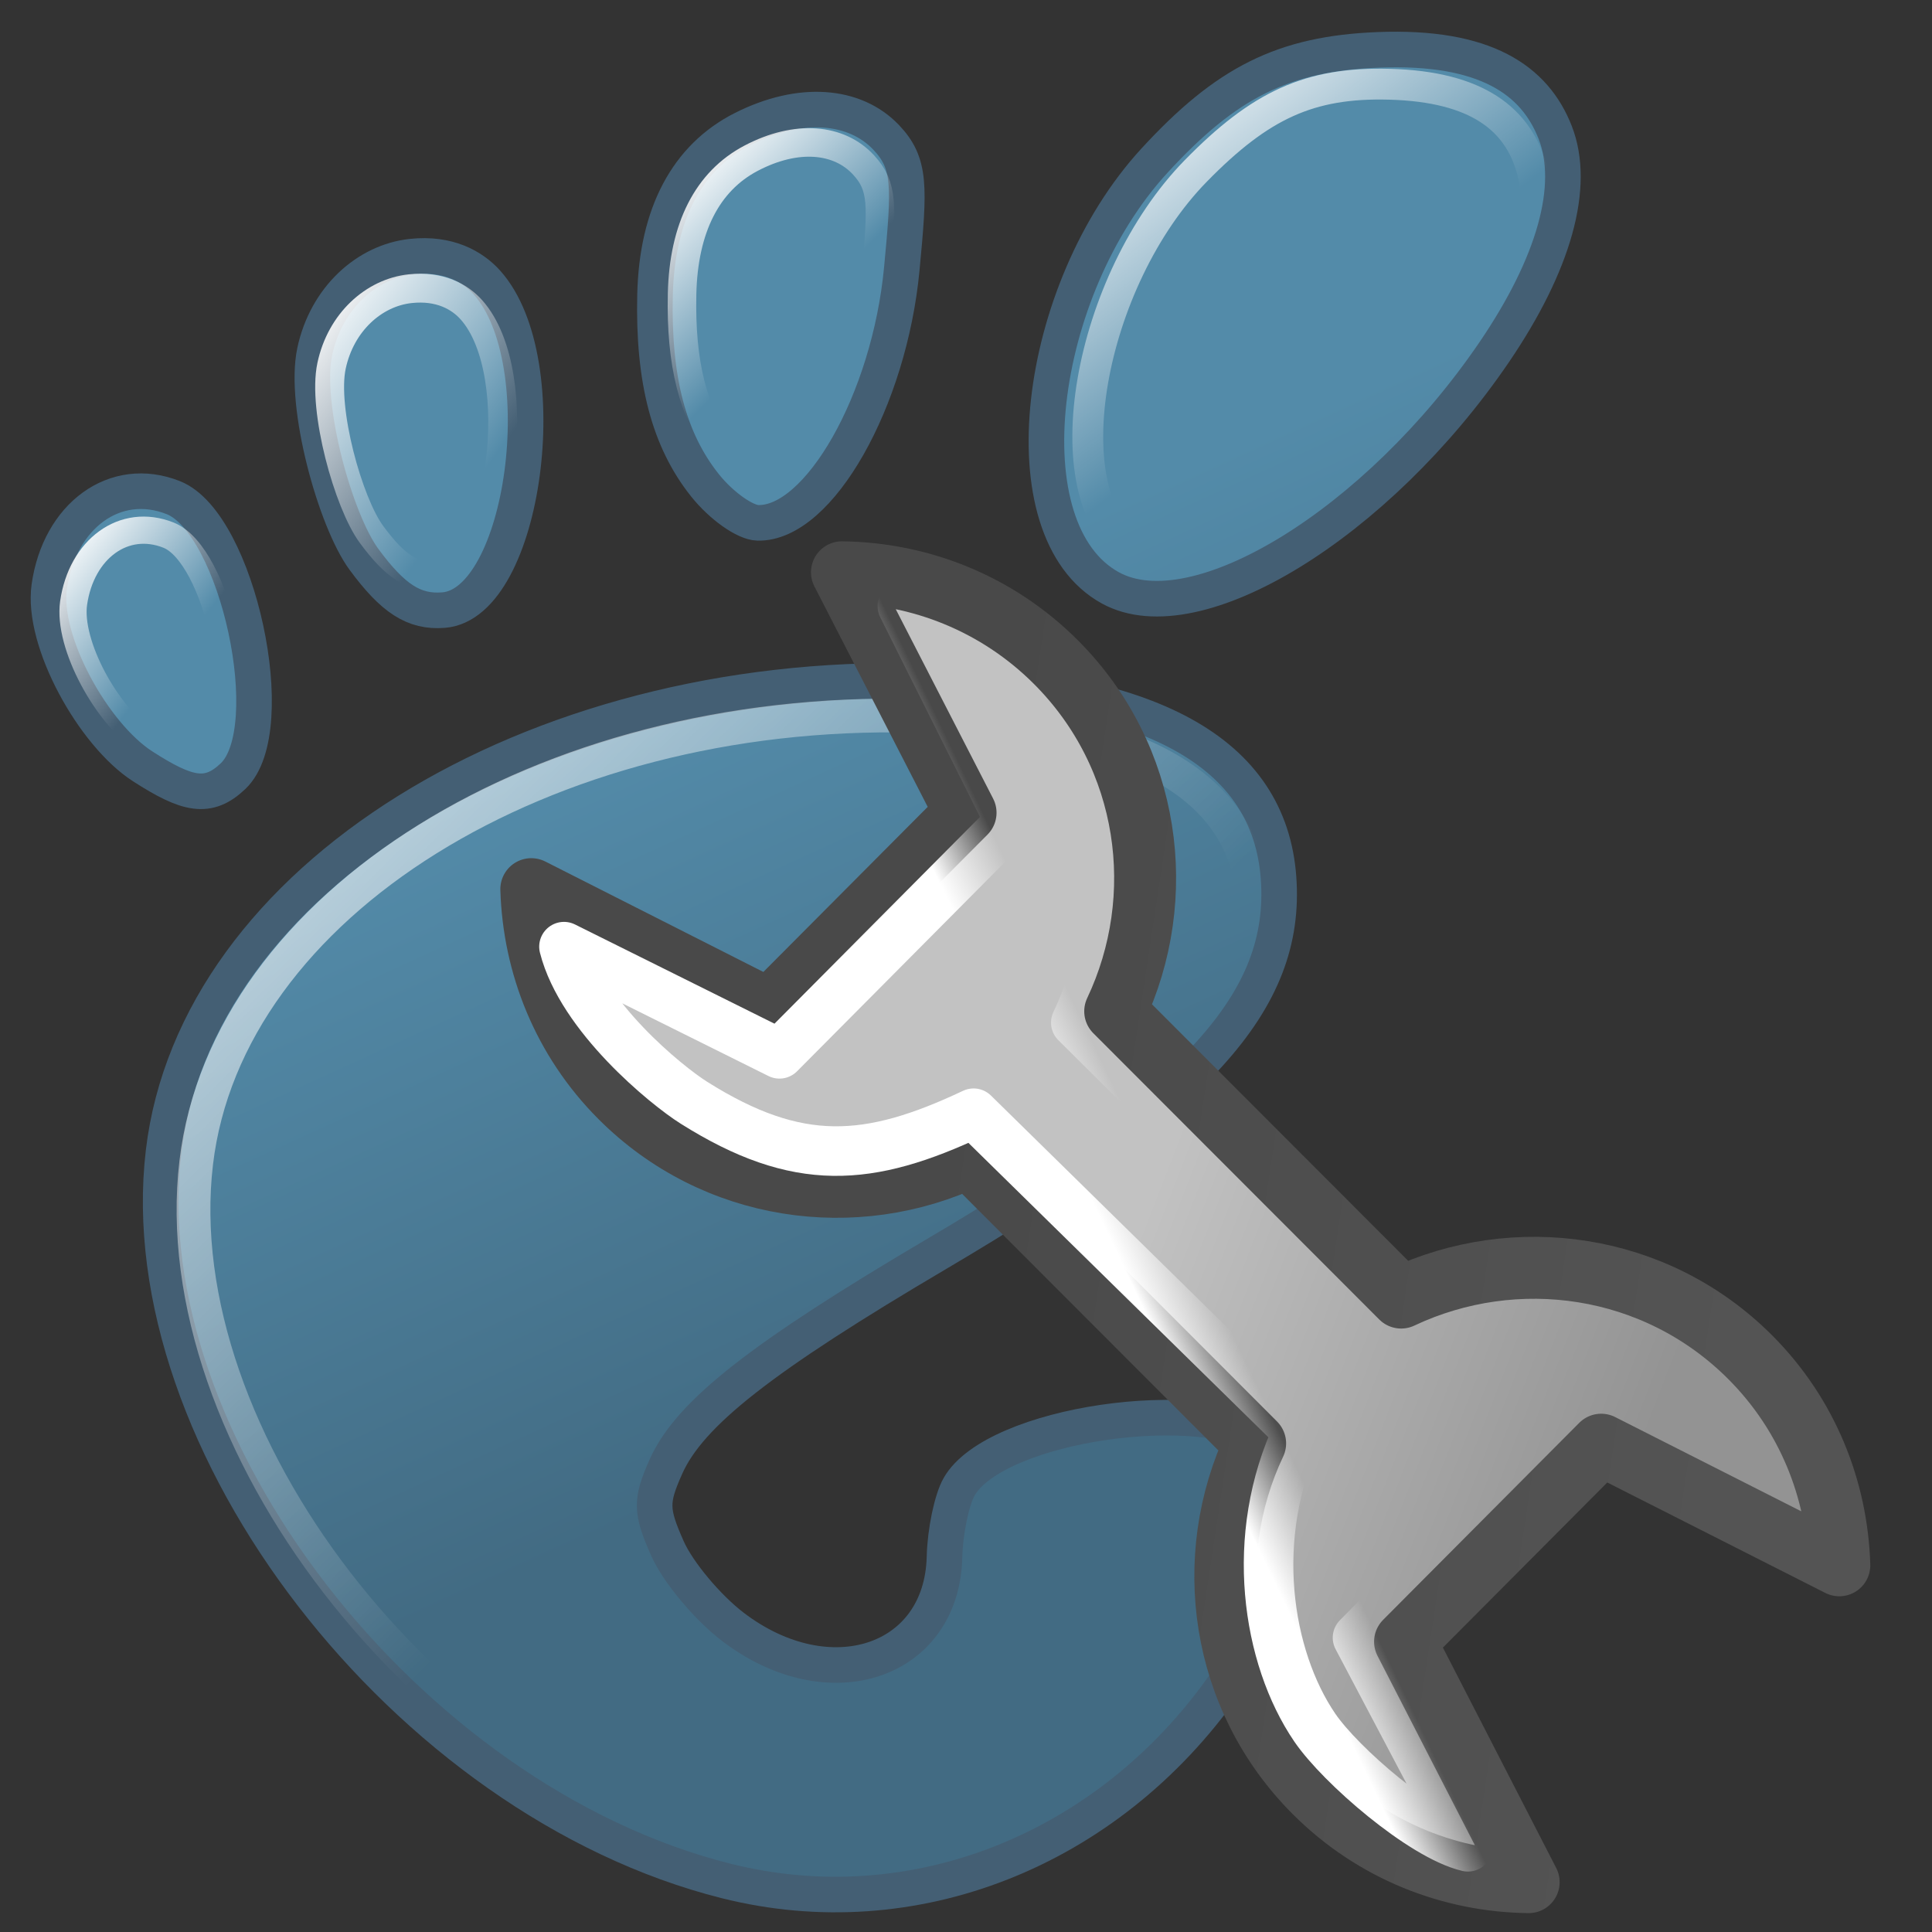 <?xml version="1.0" encoding="UTF-8" standalone="no"?>
<!-- Created with Inkscape (http://www.inkscape.org/) -->
<svg
   xmlns:dc="http://purl.org/dc/elements/1.1/"
   xmlns:cc="http://web.resource.org/cc/"
   xmlns:rdf="http://www.w3.org/1999/02/22-rdf-syntax-ns#"
   xmlns:svg="http://www.w3.org/2000/svg"
   xmlns="http://www.w3.org/2000/svg"
   xmlns:xlink="http://www.w3.org/1999/xlink"
   xmlns:sodipodi="http://inkscape.sourceforge.net/DTD/sodipodi-0.dtd"
   xmlns:inkscape="http://www.inkscape.org/namespaces/inkscape"
   width="128px"
   height="128px"
   id="svg2"
   sodipodi:version="0.32"
   inkscape:version="0.42.2"
   sodipodi:docbase="/home/silvestre/Desktop/Nuovo!/scalable/apps"
   sodipodi:docname="gconf-editor.svg">
  <rect width="100%" height="100%" fill="#333333" stroke="none"/>
  <defs
     id="defs4">
    <linearGradient
       inkscape:collect="always"
       id="linearGradient2930">
      <stop
         style="stop-color:#494949;stop-opacity:1"
         offset="0"
         id="stop2932" />
      <stop
         style="stop-color:#545454;stop-opacity:1"
         offset="1"
         id="stop2934" />
    </linearGradient>
    <linearGradient
       id="linearGradient2166"
       inkscape:collect="always">
      <stop
         id="stop2168"
         offset="0"
         style="stop-color:#66a1bc;stop-opacity:1" />
      <stop
         id="stop2170"
         offset="1"
         style="stop-color:#4b7f96;stop-opacity:1" />
    </linearGradient>
    <linearGradient
       id="linearGradient2154"
       inkscape:collect="always">
      <stop
         id="stop2156"
         offset="0"
         style="stop-color:#ffffff;stop-opacity:1;" />
      <stop
         id="stop2158"
         offset="1"
         style="stop-color:#ffffff;stop-opacity:0;" />
    </linearGradient>
    <linearGradient
       id="linearGradient2142"
       inkscape:collect="always">
      <stop
         id="stop2144"
         offset="0"
         style="stop-color:#c2c2c2;stop-opacity:1" />
      <stop
         id="stop2146"
         offset="1"
         style="stop-color:#939393;stop-opacity:1" />
    </linearGradient>
    <linearGradient
       id="linearGradient2130"
       inkscape:collect="always">
      <stop
         id="stop2132"
         offset="0"
         style="stop-color:#cdcdcd;stop-opacity:1" />
      <stop
         id="stop2134"
         offset="1"
         style="stop-color:#b0b0b0;stop-opacity:1" />
    </linearGradient>
    <linearGradient
       inkscape:collect="always"
       id="linearGradient4389">
      <stop
         style="stop-color:#ffffff;stop-opacity:1;"
         offset="0"
         id="stop4391" />
      <stop
         style="stop-color:#ffffff;stop-opacity:0;"
         offset="1"
         id="stop4393" />
    </linearGradient>
    <linearGradient
       inkscape:collect="always"
       id="linearGradient4381">
      <stop
         style="stop-color:#ffffff;stop-opacity:1;"
         offset="0"
         id="stop4383" />
      <stop
         style="stop-color:#ffffff;stop-opacity:0;"
         offset="1"
         id="stop4385" />
    </linearGradient>
    <linearGradient
       inkscape:collect="always"
       id="linearGradient4373">
      <stop
         style="stop-color:#ffffff;stop-opacity:1;"
         offset="0"
         id="stop4375" />
      <stop
         style="stop-color:#ffffff;stop-opacity:0;"
         offset="1"
         id="stop4377" />
    </linearGradient>
    <linearGradient
       inkscape:collect="always"
       id="linearGradient4365">
      <stop
         style="stop-color:#ffffff;stop-opacity:1;"
         offset="0"
         id="stop4367" />
      <stop
         style="stop-color:#ffffff;stop-opacity:0;"
         offset="1"
         id="stop4369" />
    </linearGradient>
    <linearGradient
       inkscape:collect="always"
       id="linearGradient4315">
      <stop
         style="stop-color:#ffffff;stop-opacity:1;"
         offset="0"
         id="stop4317" />
      <stop
         style="stop-color:#ffffff;stop-opacity:0;"
         offset="1"
         id="stop4319" />
    </linearGradient>
    <linearGradient
       inkscape:collect="always"
       id="linearGradient2839">
      <stop
         style="stop-color:#538ba9;stop-opacity:1"
         offset="0"
         id="stop2841" />
      <stop
         style="stop-color:#426b83;stop-opacity:1"
         offset="1"
         id="stop2843" />
    </linearGradient>
    <linearGradient
       inkscape:collect="always"
       xlink:href="#linearGradient4315"
       id="linearGradient4321"
       x1="18.111"
       y1="23.091"
       x2="86.248"
       y2="91.937"
       gradientUnits="userSpaceOnUse" />
    <linearGradient
       inkscape:collect="always"
       xlink:href="#linearGradient2839"
       id="linearGradient4345"
       gradientUnits="userSpaceOnUse"
       x1="56.383"
       y1="60.479"
       x2="81.979"
       y2="116.386" />
    <linearGradient
       inkscape:collect="always"
       xlink:href="#linearGradient2839"
       id="linearGradient4353"
       gradientUnits="userSpaceOnUse"
       x1="56.383"
       y1="60.479"
       x2="81.979"
       y2="116.386" />
    <linearGradient
       inkscape:collect="always"
       xlink:href="#linearGradient2839"
       id="linearGradient4361"
       gradientUnits="userSpaceOnUse"
       x1="56.383"
       y1="60.479"
       x2="81.979"
       y2="116.386" />
    <linearGradient
       y2="114.889"
       x2="-33.712"
       y1="114.889"
       x1="-55.262"
       gradientUnits="userSpaceOnUse"
       id="linearGradient5009"
       xlink:href="#linearGradient2166"
       inkscape:collect="always" />
    <linearGradient
       y2="39.354"
       x2="-41.322"
       y1="39.354"
       x1="-50.5"
       gradientUnits="userSpaceOnUse"
       id="linearGradient5007"
       xlink:href="#linearGradient2130"
       inkscape:collect="always" />
    <linearGradient
       y2="41.8"
       x2="71.583"
       y1="42.835"
       x1="66.061"
       gradientUnits="userSpaceOnUse"
       id="linearGradient3523"
       xlink:href="#linearGradient2154"
       inkscape:collect="always" />
    <linearGradient
       y2="84.528"
       x2="111.094"
       y1="58.307"
       x1="75.213"
       gradientUnits="userSpaceOnUse"
       id="linearGradient3521"
       xlink:href="#linearGradient2142"
       inkscape:collect="always" />
    <linearGradient
       inkscape:collect="always"
       xlink:href="#linearGradient2839"
       id="linearGradient2188"
       gradientUnits="userSpaceOnUse"
       x1="56.383"
       y1="60.479"
       x2="81.979"
       y2="116.386" />
    <linearGradient
       inkscape:collect="always"
       xlink:href="#linearGradient2839"
       id="linearGradient2190"
       gradientUnits="userSpaceOnUse"
       x1="56.383"
       y1="60.479"
       x2="81.979"
       y2="116.386" />
    <linearGradient
       inkscape:collect="always"
       xlink:href="#linearGradient4315"
       id="linearGradient2192"
       gradientUnits="userSpaceOnUse"
       x1="18.111"
       y1="23.091"
       x2="86.248"
       y2="91.937" />
    <linearGradient
       inkscape:collect="always"
       xlink:href="#linearGradient4365"
       id="linearGradient2194"
       gradientUnits="userSpaceOnUse"
       x1="158.512"
       y1="50.022"
       x2="168.831"
       y2="58.331" />
    <linearGradient
       inkscape:collect="always"
       xlink:href="#linearGradient4373"
       id="linearGradient2196"
       gradientUnits="userSpaceOnUse"
       x1="237.416"
       y1="29.47"
       x2="253.372"
       y2="41.377" />
    <linearGradient
       inkscape:collect="always"
       xlink:href="#linearGradient4389"
       id="linearGradient2198"
       gradientUnits="userSpaceOnUse"
       x1="249.773"
       y1="-188.784"
       x2="267.406"
       y2="-168.423" />
    <linearGradient
       inkscape:collect="always"
       xlink:href="#linearGradient4389"
       id="linearGradient2200"
       gradientUnits="userSpaceOnUse"
       x1="249.773"
       y1="-188.784"
       x2="267.406"
       y2="-168.423" />
    <linearGradient
       inkscape:collect="always"
       xlink:href="#linearGradient4381"
       id="linearGradient2202"
       gradientUnits="userSpaceOnUse"
       x1="248.393"
       y1="-97.279"
       x2="259.373"
       y2="-86.031" />
    <linearGradient
       inkscape:collect="always"
       xlink:href="#linearGradient2930"
       id="linearGradient2936"
       x1="54.807"
       y1="57.609"
       x2="116.78"
       y2="84.62"
       gradientUnits="userSpaceOnUse" />
    <linearGradient
       inkscape:collect="always"
       xlink:href="#linearGradient2130"
       id="linearGradient1379"
       gradientUnits="userSpaceOnUse"
       x1="-50.5"
       y1="39.354"
       x2="-41.322"
       y2="39.354" />
    <linearGradient
       inkscape:collect="always"
       xlink:href="#linearGradient2166"
       id="linearGradient1381"
       gradientUnits="userSpaceOnUse"
       x1="-55.262"
       y1="114.889"
       x2="-33.712"
       y2="114.889" />
    <linearGradient
       inkscape:collect="always"
       xlink:href="#linearGradient2142"
       id="linearGradient1383"
       gradientUnits="userSpaceOnUse"
       x1="75.213"
       y1="58.307"
       x2="111.094"
       y2="84.528" />
    <linearGradient
       inkscape:collect="always"
       xlink:href="#linearGradient2930"
       id="linearGradient1385"
       gradientUnits="userSpaceOnUse"
       x1="54.807"
       y1="57.609"
       x2="116.78"
       y2="84.62" />
    <linearGradient
       inkscape:collect="always"
       xlink:href="#linearGradient2154"
       id="linearGradient1387"
       gradientUnits="userSpaceOnUse"
       x1="66.061"
       y1="42.835"
       x2="71.583"
       y2="41.8" />
  </defs>
  <sodipodi:namedview
     id="base"
     pagecolor="#ffffff"
     bordercolor="#666666"
     borderopacity="1.0"
     inkscape:pageopacity="0.0"
     inkscape:pageshadow="2"
     inkscape:zoom="1.4142136"
     inkscape:cx="31.375533"
     inkscape:cy="14.510793"
     inkscape:document-units="px"
     inkscape:current-layer="layer1"
     showguides="true"
     inkscape:guide-bbox="true"
     inkscape:window-width="772"
     inkscape:window-height="543"
     inkscape:window-x="107"
     inkscape:window-y="121" />
  <g
     inkscape:label="Layer 1"
     inkscape:groupmode="layer"
     id="layer1">
    <g
       id="g2174"
       transform="matrix(1.059,0,0,1.059,-16.543,-3.304)">
      <g
         style="fill:url(#linearGradient2188);fill-opacity:1;stroke:#445f74;stroke-opacity:1"
         transform="matrix(0.742,0,0,0.742,15.147,2.606)"
         inkscape:label="Layer 1"
         id="g1374">
        <path
           style="fill:url(#linearGradient2190);fill-opacity:1;stroke:#445f74;stroke-width:3;stroke-miterlimit:4;stroke-dasharray:none;stroke-opacity:1"
           d="M 61.853,159.282 C 34.881,152.493 11.544,122.258 14.426,97.838 C 17.138,74.872 45.298,57.339 78.219,58.121 C 97.654,58.582 107.68,64.093 108.441,74.733 C 109.184,85.123 101.634,93.437 79.733,106.346 C 64.821,115.136 58.793,119.864 56.794,124.337 C 55.487,127.262 55.503,128.075 56.924,131.27 C 57.81,133.26 60.294,136.23 62.444,137.869 C 70.541,144.04 80.057,140.894 80.274,131.974 C 80.327,129.819 80.88,127.155 81.504,126.054 C 84.506,120.759 102.089,118.172 107.881,122.172 C 112.292,125.219 110.792,132.911 103.869,142.751 C 93.999,156.777 77.574,163.239 61.853,159.282 z M 12.666,65.305 C 8.508,62.628 4.138,54.747 4.793,50.151 C 5.643,44.181 10.346,40.699 15.258,42.654 C 20.669,44.807 24.448,62.172 20.291,66.132 C 18.201,68.121 16.457,67.745 12.666,65.305 z M 31.333,47.864 C 28.912,44.586 26.214,34.851 27.176,30.336 C 28.137,25.822 31.559,22.737 35.345,22.328 C 38.423,21.997 40.49,23.165 41.698,24.515 C 47.657,31.177 44.849,51.567 38.054,52.132 C 35.532,52.342 33.755,51.143 31.333,47.864 z M 94.271,50.265 C 85.439,45.432 87.97,25.138 97.972,14.243 C 104.019,7.657 108.814,5.215 116.833,4.896 C 125.866,4.537 130.042,7.437 131.766,11.865 C 133.522,16.372 131.692,22.947 126.604,30.414 C 116.775,44.835 101.495,54.217 94.271,50.265 z M 60.099,41.636 C 57.036,37.81 55.7,32.729 55.868,25.543 C 56.027,18.741 58.57,13.936 63.267,11.562 C 68.155,9.093 72.724,9.513 75.347,12.267 C 77.441,14.466 77.334,16.395 76.673,23.367 C 75.622,34.455 69.697,44.902 64.53,44.776 C 63.455,44.749 61.46,43.336 60.099,41.636 z "
           id="path5565"
           sodipodi:nodetypes="csssssssssssccssscczssszcssssccsssssc" />
      </g>
      <g
         style="fill:none;fill-opacity:1;stroke:url(#linearGradient4321);stroke-opacity:1"
         transform="matrix(0.704,0,0,0.704,17.741,6.983)"
         inkscape:label="Layer 1"
         id="g3573">
        <path
           style="fill:none;fill-opacity:1;stroke:url(#linearGradient2192);stroke-width:3;stroke-miterlimit:4;stroke-dasharray:none;stroke-opacity:1"
           d="M 61.853,159.282 C 34.881,152.493 11.544,122.258 14.426,97.838 C 17.138,74.872 45.298,57.339 78.219,58.121 C 97.654,58.582 107.68,64.093 108.441,74.733 C 109.184,85.123 101.634,93.437 79.733,106.346 C 64.821,115.136 58.793,119.864 56.794,124.337 C 55.487,127.262 55.503,128.075 56.924,131.27 C 57.81,133.26 60.294,136.23 62.444,137.869 C 70.541,144.04 80.057,140.894 80.274,131.974 C 80.327,129.819 80.88,127.155 81.504,126.054 C 84.506,120.759 102.089,118.172 107.881,122.172 C 112.292,125.219 110.792,132.911 103.869,142.751 C 93.999,156.777 77.574,163.239 61.853,159.282 z "
           id="path3575"
           sodipodi:nodetypes="csssssssssssc" />
      </g>
      <g
         style="fill:none;fill-opacity:1;stroke:#757575;stroke-opacity:1"
         transform="matrix(0.742,0,0,0.742,-98.277,0.182)"
         inkscape:label="Layer 1"
         id="g4333">
        <path
           style="fill:none;fill-opacity:1;stroke:url(#linearGradient2194);stroke-width:2.293;stroke-miterlimit:4;stroke-dasharray:none;stroke-opacity:1"
           d="M 165.727,66.392 C 162.548,64.346 159.208,58.322 159.708,54.809 C 160.359,50.246 163.954,47.584 167.708,49.078 C 171.844,50.724 174.733,63.998 171.555,67.024 C 169.958,68.545 168.624,68.257 165.727,66.392 z "
           id="path4335"
           sodipodi:nodetypes="csssc" />
      </g>
      <g
         style="fill:url(#linearGradient4345);fill-opacity:1;stroke:#445f74;stroke-opacity:1"
         transform="matrix(0.742,0,0,0.742,-142.825,2.887)"
         inkscape:label="Layer 1"
         id="g4341">
        <path
           style="fill:none;fill-opacity:1;stroke:url(#linearGradient2196);stroke-width:2.435;stroke-miterlimit:4;stroke-dasharray:none;stroke-opacity:1"
           d="M 244.869,45.383 C 242.904,42.721 240.714,34.819 241.495,31.155 C 242.275,27.49 245.052,24.986 248.126,24.655 C 250.624,24.385 252.302,25.334 253.282,26.43 C 258.119,31.837 255.84,48.388 250.324,48.847 C 248.277,49.017 246.835,48.044 244.869,45.383 z "
           id="path4343"
           sodipodi:nodetypes="czsssz" />
      </g>
      <g
         style="fill:url(#linearGradient4353);fill-opacity:1;stroke:url(#linearGradient2198);stroke-opacity:1"
         transform="matrix(0.741,5.096565e-2,-5.096565e-2,0.741,-107.264,134.576)"
         inkscape:label="Layer 1"
         id="g4349">
        <path
           style="fill:none;fill-opacity:1;stroke:url(#linearGradient2200);stroke-width:2.598;stroke-miterlimit:4;stroke-dasharray:none;stroke-opacity:1"
           d="M 251.296,-148.104 C 243.924,-152.447 246.037,-170.683 254.385,-180.472 C 259.432,-186.39 263.434,-188.585 270.128,-188.871 C 277.667,-189.194 281.152,-186.588 282.592,-182.61 C 284.057,-178.559 282.53,-172.651 278.283,-165.942 C 270.08,-152.983 257.325,-144.552 251.296,-148.104 z "
           id="path4351"
           sodipodi:nodetypes="cssssc" />
      </g>
      <g
         style="fill:url(#linearGradient4361);fill-opacity:1;stroke:#445f74;stroke-opacity:1"
         transform="matrix(0.742,0,0,0.742,-125.147,84.911)"
         inkscape:label="Layer 1"
         id="g4357">
        <path
           style="fill:none;fill-opacity:1;stroke:url(#linearGradient2202);stroke-width:2.405;stroke-miterlimit:4;stroke-dasharray:none;stroke-opacity:1"
           d="M 250.55,-72.303 C 248.143,-75.431 247.093,-79.585 247.225,-85.459 C 247.35,-91.02 249.349,-94.948 253.041,-96.889 C 256.883,-98.908 260.474,-98.564 262.536,-96.312 C 264.182,-94.514 264.098,-92.938 263.578,-87.238 C 262.752,-78.173 258.095,-69.633 254.034,-69.736 C 253.188,-69.758 251.621,-70.913 250.55,-72.303 z "
           id="path4359"
           sodipodi:nodetypes="csssssc" />
      </g>
    </g>
    <g
       id="g3517"
       transform="matrix(0.793,-0.212,0.212,0.793,4.945,47.232)">
      <path
         id="path1306"
         d="M 62.762,5.031 L 67.388,26.356 L 47.988,37.629 L 31.935,23.262 C 30.54,29.201 31.258,35.652 34.547,41.348 C 39.936,50.682 50.459,55.112 60.493,53.287 L 76.821,81.568 C 70.224,89.346 68.799,100.673 74.188,110.007 C 77.564,115.855 82.972,119.79 89.003,121.481 L 84.377,100.155 L 103.777,88.882 L 119.83,103.25 C 121.225,97.311 120.507,90.86 117.218,85.164 C 111.829,75.83 101.279,71.415 91.245,73.24 L 74.917,44.959 C 81.514,37.181 82.967,25.838 77.578,16.504 C 74.201,10.656 68.793,6.721 62.762,5.031 z "
         style="opacity:1;color:#000000;fill:url(#linearGradient1383);fill-opacity:1;fill-rule:nonzero;stroke:url(#linearGradient1385);stroke-width:5;stroke-linecap:round;stroke-linejoin:round;marker:none;marker-start:none;marker-mid:none;marker-end:none;stroke-miterlimit:4;stroke-dasharray:none;stroke-dashoffset:0;stroke-opacity:1;visibility:visible;display:inline;overflow:visible" />
      <path
         sodipodi:nodetypes="ccccsccsccccsccsc"
         id="path2773"
         d="M 66.767,8.925 L 70.67,27.99 L 47.852,41.275 L 33.283,28.427 C 33.209,34.225 38.354,41.357 40.166,43.31 C 46.899,50.565 52.536,51.63 61.75,49.954 L 80.403,81.536 C 74.345,88.678 73.275,98.486 75.546,104.968 C 76.766,108.452 81.661,115.66 85.003,117.456 L 80.755,98.849 L 104.182,85.081 L 117.947,97.787 C 119.229,92.333 114.488,86.77 112.865,84.106 C 110.192,79.715 97.497,73.432 89.99,76.572 L 71.61,45.019 C 77.669,37.877 79.319,27.902 76.749,21.013 C 75.248,16.991 71.959,12.03 66.767,8.925 z "
         style="opacity:1;color:#000000;fill:none;fill-opacity:1;fill-rule:nonzero;stroke:url(#linearGradient1387);stroke-width:4;stroke-linecap:round;stroke-linejoin:round;marker:none;marker-start:none;marker-mid:none;marker-end:none;stroke-miterlimit:4;stroke-dasharray:none;stroke-dashoffset:0;stroke-opacity:1;visibility:visible;display:inline;overflow:visible" />
    </g>
  </g>
</svg>
